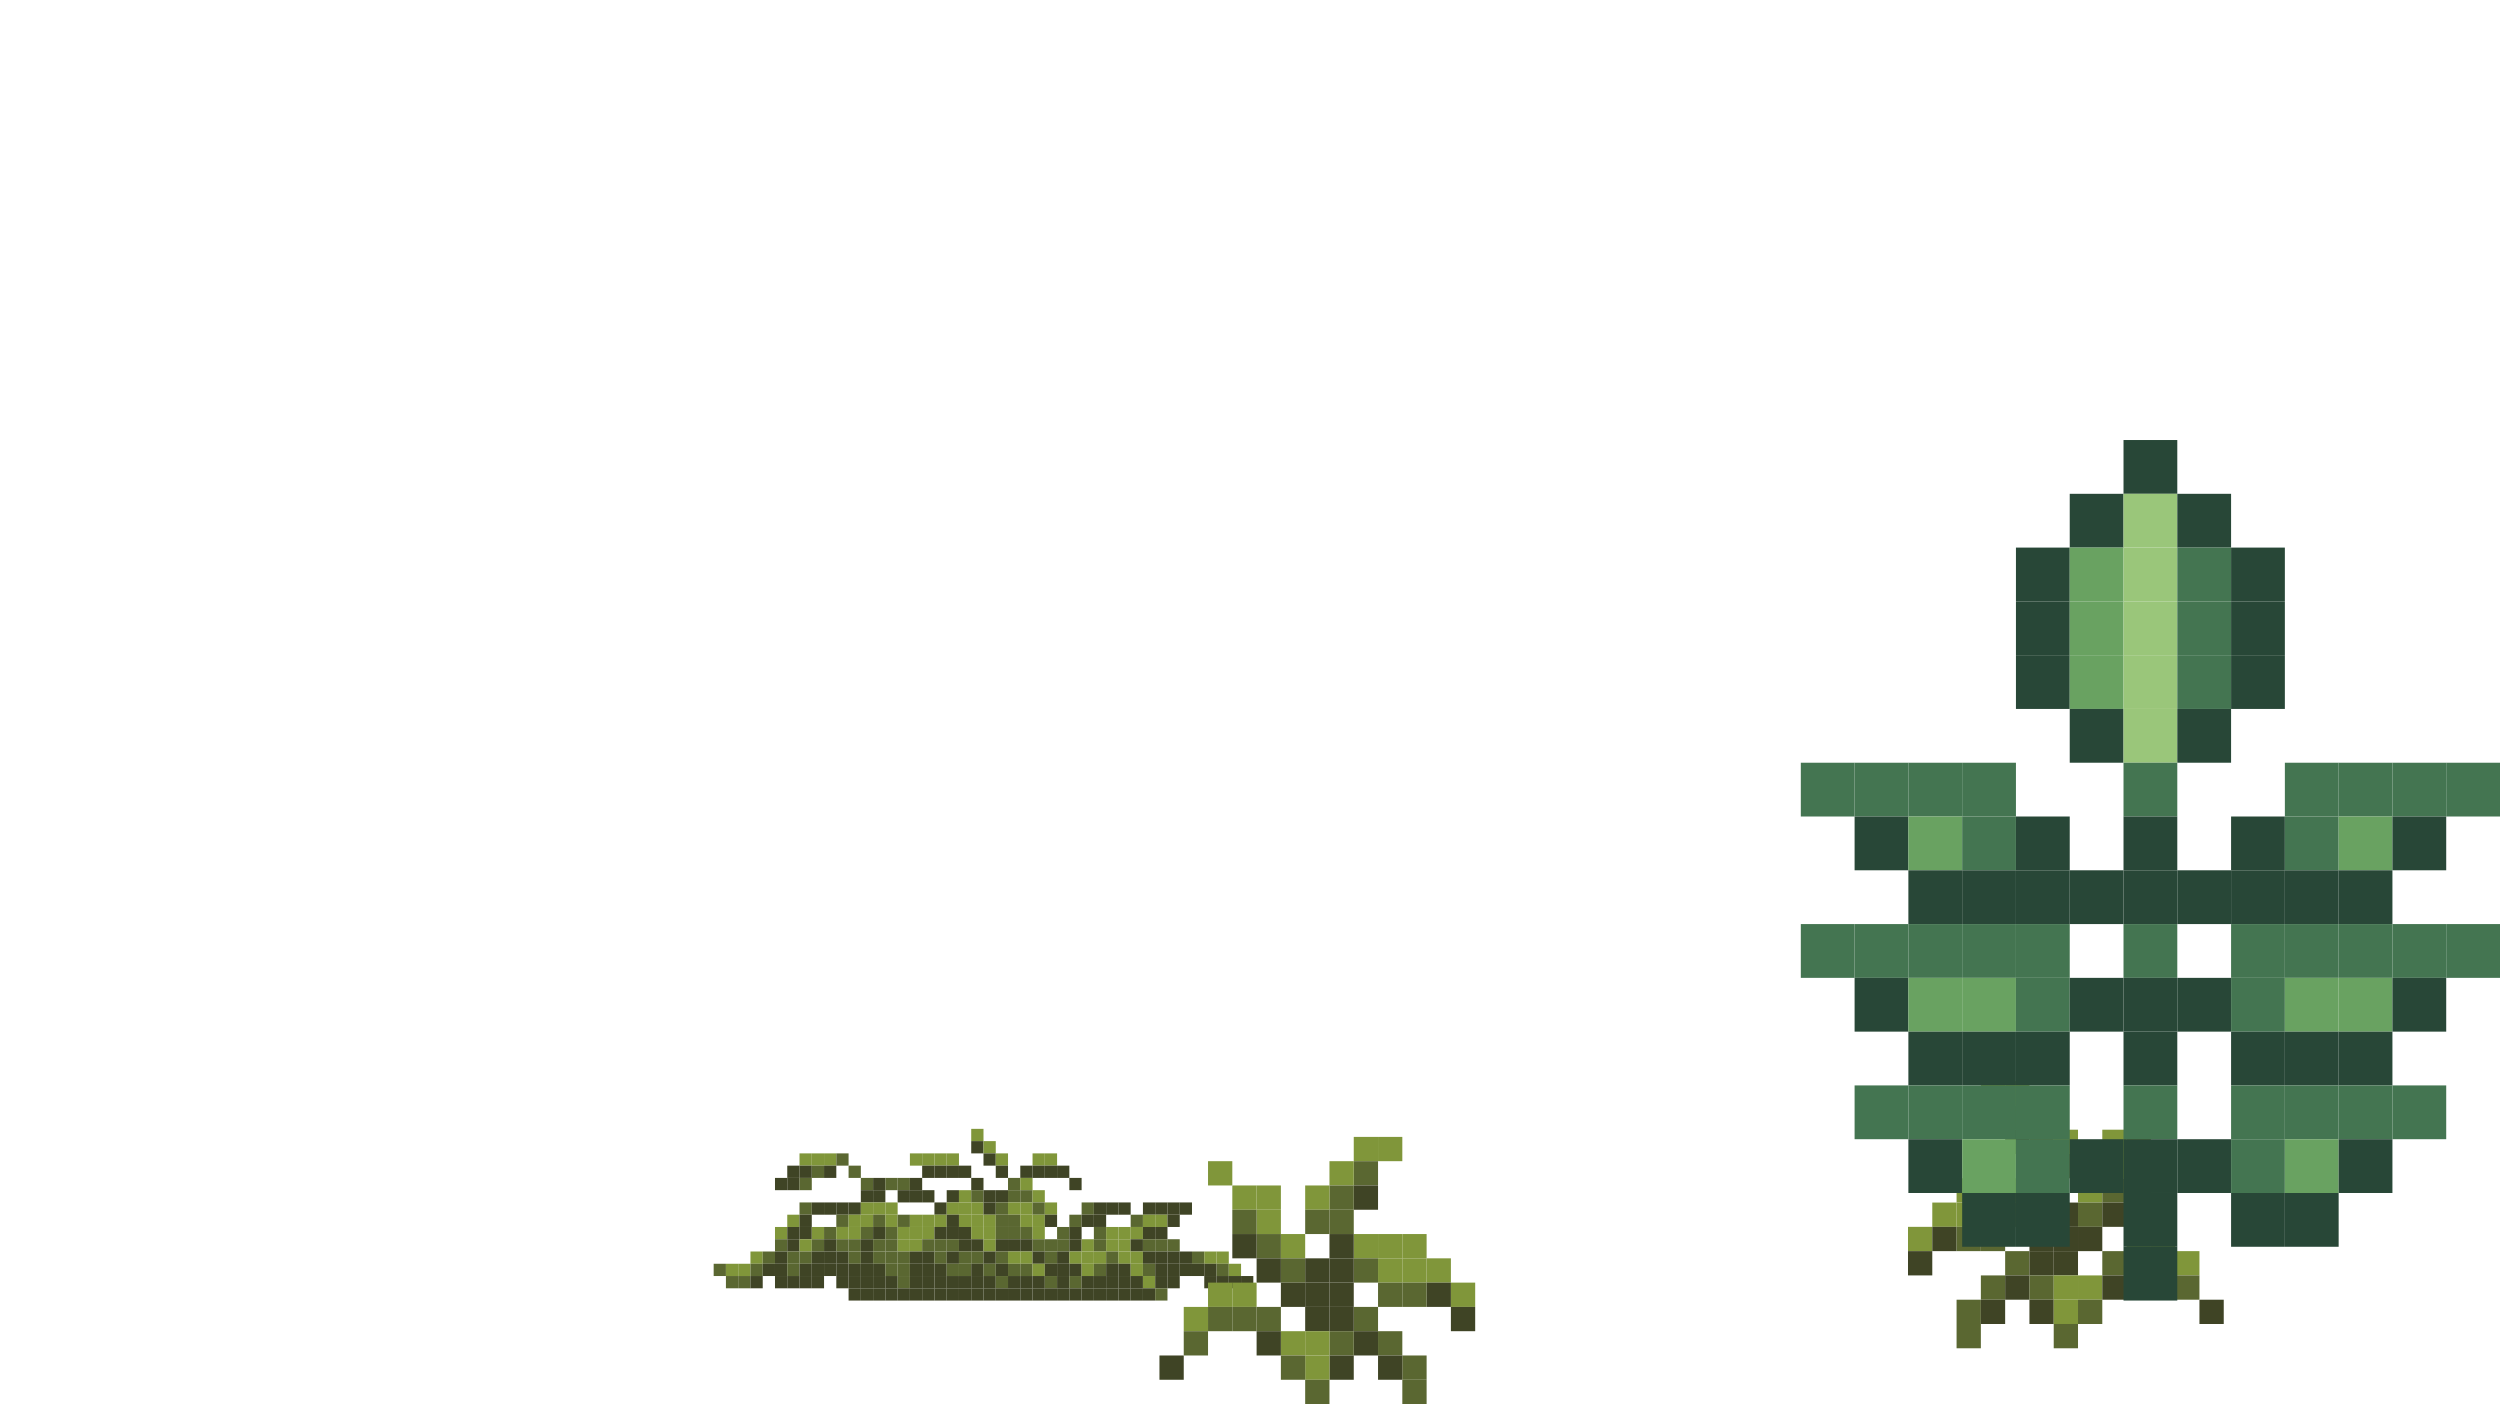 <svg xmlns="http://www.w3.org/2000/svg" width="465.906" height="261.663" viewBox="0 0 465.906 261.663">
  <defs>
    <style>
      .cls-1 {
        fill: #284737;
      }

      .cls-2 {
        fill: #447551;
      }

      .cls-3 {
        fill: #69a261;
      }

      .cls-4 {
        fill: #9ac67a;
      }

      .cls-5 {
        fill: #cae0a3;
      }

      .cls-6 {
        fill: #80963a;
      }

      .cls-7 {
        fill: #3f4425;
      }

      .cls-8 {
        fill: #5a6731;
      }
    </style>
  </defs>
  <g id="底部树bg" transform="translate(58 -590.625)">
    
    <g id="灌木丛" transform="translate(-567.997 554.242)">
      <rect id="矩形_241" data-name="矩形 241" class="cls-6" width="2.286" height="2.286" transform="translate(690.997 246.758)"/>
      <rect id="矩形_242" data-name="矩形 242" class="cls-7" width="2.286" height="2.286" transform="translate(690.997 249.044)"/>
      <rect id="矩形_243" data-name="矩形 243" class="cls-6" width="2.286" height="2.286" transform="translate(693.283 249.044)"/>
      <rect id="矩形_244" data-name="矩形 244" class="cls-6" width="2.286" height="2.286" transform="translate(658.997 251.33)"/>
      <rect id="矩形_245" data-name="矩形 245" class="cls-6" width="2.286" height="2.286" transform="translate(661.283 251.33)"/>
      <rect id="矩形_246" data-name="矩形 246" class="cls-6" width="2.286" height="2.286" transform="translate(663.569 251.33)"/>
      <rect id="矩形_247" data-name="矩形 247" class="cls-8" width="2.286" height="2.286" transform="translate(665.854 251.33)"/>
      <rect id="矩形_248" data-name="矩形 248" class="cls-6" width="2.286" height="2.286" transform="translate(679.569 251.33)"/>
      <rect id="矩形_249" data-name="矩形 249" class="cls-6" width="2.286" height="2.286" transform="translate(681.854 251.33)"/>
      <rect id="矩形_250" data-name="矩形 250" class="cls-6" width="2.286" height="2.286" transform="translate(684.14 251.33)"/>
      <rect id="矩形_251" data-name="矩形 251" class="cls-6" width="2.286" height="2.286" transform="translate(686.426 251.33)"/>
      <rect id="矩形_252" data-name="矩形 252" class="cls-7" width="2.286" height="2.286" transform="translate(693.283 251.33)"/>
      <rect id="矩形_253" data-name="矩形 253" class="cls-6" width="2.286" height="2.286" transform="translate(695.569 251.33)"/>
      <rect id="矩形_254" data-name="矩形 254" class="cls-6" width="2.286" height="2.286" transform="translate(702.426 251.33)"/>
      <rect id="矩形_255" data-name="矩形 255" class="cls-6" width="2.286" height="2.286" transform="translate(704.712 251.33)"/>
      <rect id="矩形_256" data-name="矩形 256" class="cls-7" width="2.286" height="2.286" transform="translate(656.712 253.616)"/>
      <rect id="矩形_257" data-name="矩形 257" class="cls-7" width="2.286" height="2.286" transform="translate(658.997 253.616)"/>
      <rect id="矩形_258" data-name="矩形 258" class="cls-8" width="2.286" height="2.286" transform="translate(661.283 253.616)"/>
      <rect id="矩形_259" data-name="矩形 259" class="cls-7" width="2.286" height="2.286" transform="translate(663.569 253.616)"/>
      <rect id="矩形_260" data-name="矩形 260" class="cls-8" width="2.286" height="2.286" transform="translate(668.14 253.616)"/>
      <rect id="矩形_261" data-name="矩形 261" class="cls-7" width="2.286" height="2.286" transform="translate(681.854 253.616)"/>
      <rect id="矩形_262" data-name="矩形 262" class="cls-7" width="2.286" height="2.286" transform="translate(684.14 253.616)"/>
      <rect id="矩形_263" data-name="矩形 263" class="cls-7" width="2.286" height="2.286" transform="translate(686.426 253.616)"/>
      <rect id="矩形_264" data-name="矩形 264" class="cls-7" width="2.286" height="2.286" transform="translate(688.712 253.616)"/>
      <rect id="矩形_265" data-name="矩形 265" class="cls-7" width="2.286" height="2.286" transform="translate(695.569 253.616)"/>
      <rect id="矩形_266" data-name="矩形 266" class="cls-7" width="2.286" height="2.286" transform="translate(700.14 253.616)"/>
      <rect id="矩形_267" data-name="矩形 267" class="cls-7" width="2.286" height="2.286" transform="translate(702.426 253.616)"/>
      <rect id="矩形_268" data-name="矩形 268" class="cls-7" width="2.286" height="2.286" transform="translate(704.712 253.616)"/>
      <rect id="矩形_269" data-name="矩形 269" class="cls-7" width="2.286" height="2.286" transform="translate(706.997 253.616)"/>
      <rect id="矩形_270" data-name="矩形 270" class="cls-7" width="2.286" height="2.286" transform="translate(654.426 255.901)"/>
      <rect id="矩形_271" data-name="矩形 271" class="cls-7" width="2.286" height="2.286" transform="translate(656.712 255.901)"/>
      <rect id="矩形_272" data-name="矩形 272" class="cls-8" width="2.286" height="2.286" transform="translate(658.997 255.901)"/>
      <rect id="矩形_273" data-name="矩形 273" class="cls-8" width="2.286" height="2.286" transform="translate(670.426 255.901)"/>
      <rect id="矩形_274" data-name="矩形 274" class="cls-7" width="2.286" height="2.286" transform="translate(672.712 255.901)"/>
      <rect id="矩形_275" data-name="矩形 275" class="cls-8" width="2.286" height="2.286" transform="translate(674.997 255.901)"/>
      <rect id="矩形_276" data-name="矩形 276" class="cls-8" width="2.286" height="2.286" transform="translate(677.283 255.901)"/>
      <rect id="矩形_277" data-name="矩形 277" class="cls-7" width="2.286" height="2.286" transform="translate(679.569 255.901)"/>
      <rect id="矩形_278" data-name="矩形 278" class="cls-7" width="2.286" height="2.286" transform="translate(690.997 255.901)"/>
      <rect id="矩形_279" data-name="矩形 279" class="cls-8" width="2.286" height="2.286" transform="translate(697.854 255.901)"/>
      <rect id="矩形_280" data-name="矩形 280" class="cls-6" width="2.286" height="2.286" transform="translate(700.14 255.901)"/>
      <rect id="矩形_281" data-name="矩形 281" class="cls-7" width="2.286" height="2.286" transform="translate(709.283 255.901)"/>
      <rect id="矩形_282" data-name="矩形 282" class="cls-7" width="2.286" height="2.286" transform="translate(670.426 258.187)"/>
      <rect id="矩形_283" data-name="矩形 283" class="cls-7" width="2.286" height="2.286" transform="translate(672.712 258.187)"/>
      <rect id="矩形_284" data-name="矩形 284" class="cls-7" width="2.286" height="2.286" transform="translate(677.283 258.187)"/>
      <rect id="矩形_285" data-name="矩形 285" class="cls-7" width="2.286" height="2.286" transform="translate(679.569 258.187)"/>
      <rect id="矩形_286" data-name="矩形 286" class="cls-7" width="2.286" height="2.286" transform="translate(681.854 258.187)"/>
      <rect id="矩形_287" data-name="矩形 287" class="cls-7" width="2.286" height="2.286" transform="translate(686.426 258.187)"/>
      <rect id="矩形_288" data-name="矩形 288" class="cls-6" width="2.286" height="2.286" transform="translate(688.712 258.187)"/>
      <rect id="矩形_289" data-name="矩形 289" class="cls-8" width="2.286" height="2.286" transform="translate(690.997 258.187)"/>
      <rect id="矩形_290" data-name="矩形 290" class="cls-7" width="2.286" height="2.286" transform="translate(693.283 258.187)"/>
      <rect id="矩形_291" data-name="矩形 291" class="cls-7" width="2.286" height="2.286" transform="translate(695.569 258.187)"/>
      <rect id="矩形_292" data-name="矩形 292" class="cls-8" width="2.286" height="2.286" transform="translate(697.854 258.187)"/>
      <rect id="矩形_293" data-name="矩形 293" class="cls-8" width="2.286" height="2.286" transform="translate(700.14 258.187)"/>
      <rect id="矩形_294" data-name="矩形 294" class="cls-6" width="2.286" height="2.286" transform="translate(702.426 258.187)"/>
      <rect id="矩形_295" data-name="矩形 295" class="cls-8" width="2.286" height="2.286" transform="translate(658.997 260.473)"/>
      <rect id="矩形_296" data-name="矩形 296" class="cls-7" width="2.286" height="2.286" transform="translate(661.283 260.473)"/>
      <rect id="矩形_297" data-name="矩形 297" class="cls-7" width="2.286" height="2.286" transform="translate(663.569 260.473)"/>
      <rect id="矩形_298" data-name="矩形 298" class="cls-7" width="2.286" height="2.286" transform="translate(665.854 260.473)"/>
      <rect id="矩形_299" data-name="矩形 299" class="cls-7" width="2.286" height="2.286" transform="translate(668.14 260.473)"/>
      <rect id="矩形_300" data-name="矩形 300" class="cls-6" width="2.286" height="2.286" transform="translate(670.426 260.473)"/>
      <rect id="矩形_301" data-name="矩形 301" class="cls-6" width="2.286" height="2.286" transform="translate(672.712 260.473)"/>
      <rect id="矩形_302" data-name="矩形 302" class="cls-6" width="2.286" height="2.286" transform="translate(674.997 260.473)"/>
      <rect id="矩形_303" data-name="矩形 303" class="cls-7" width="2.286" height="2.286" transform="translate(684.14 260.473)"/>
      <rect id="矩形_304" data-name="矩形 304" class="cls-6" width="2.286" height="2.286" transform="translate(686.426 260.473)"/>
      <rect id="矩形_305" data-name="矩形 305" class="cls-6" width="2.286" height="2.286" transform="translate(688.712 260.473)"/>
      <rect id="矩形_306" data-name="矩形 306" class="cls-6" width="2.286" height="2.286" transform="translate(690.997 260.473)"/>
      <rect id="矩形_307" data-name="矩形 307" class="cls-7" width="2.286" height="2.286" transform="translate(693.283 260.473)"/>
      <rect id="矩形_308" data-name="矩形 308" class="cls-8" width="2.286" height="2.286" transform="translate(695.569 260.473)"/>
      <rect id="矩形_309" data-name="矩形 309" class="cls-6" width="2.286" height="2.286" transform="translate(697.854 260.473)"/>
      <rect id="矩形_310" data-name="矩形 310" class="cls-6" width="2.286" height="2.286" transform="translate(700.14 260.473)"/>
      <rect id="矩形_311" data-name="矩形 311" class="cls-8" width="2.286" height="2.286" transform="translate(702.426 260.473)"/>
      <rect id="矩形_312" data-name="矩形 312" class="cls-6" width="2.286" height="2.286" transform="translate(704.712 260.473)"/>
      <rect id="矩形_313" data-name="矩形 313" class="cls-8" width="2.286" height="2.286" transform="translate(711.569 260.473)"/>
      <rect id="矩形_314" data-name="矩形 314" class="cls-7" width="2.286" height="2.286" transform="translate(713.854 260.473)"/>
      <rect id="矩形_315" data-name="矩形 315" class="cls-7" width="2.286" height="2.286" transform="translate(716.14 260.473)"/>
      <rect id="矩形_316" data-name="矩形 316" class="cls-7" width="2.286" height="2.286" transform="translate(718.426 260.473)"/>
      <rect id="矩形_317" data-name="矩形 317" class="cls-7" width="2.286" height="2.286" transform="translate(722.997 260.473)"/>
      <rect id="矩形_318" data-name="矩形 318" class="cls-7" width="2.286" height="2.286" transform="translate(725.283 260.473)"/>
      <rect id="矩形_319" data-name="矩形 319" class="cls-7" width="2.286" height="2.286" transform="translate(727.569 260.473)"/>
      <rect id="矩形_320" data-name="矩形 320" class="cls-7" width="2.286" height="2.286" transform="translate(729.854 260.473)"/>
      <rect id="矩形_321" data-name="矩形 321" class="cls-6" width="2.286" height="2.286" transform="translate(656.712 262.758)"/>
      <rect id="矩形_322" data-name="矩形 322" class="cls-7" width="2.286" height="2.286" transform="translate(658.997 262.758)"/>
      <rect id="矩形_323" data-name="矩形 323" class="cls-8" width="2.286" height="2.286" transform="translate(665.854 262.758)"/>
      <rect id="矩形_324" data-name="矩形 324" class="cls-6" width="2.286" height="2.286" transform="translate(668.14 262.758)"/>
      <rect id="矩形_325" data-name="矩形 325" class="cls-6" width="2.286" height="2.286" transform="translate(670.426 262.758)"/>
      <rect id="矩形_326" data-name="矩形 326" class="cls-8" width="2.286" height="2.286" transform="translate(672.712 262.758)"/>
      <rect id="矩形_327" data-name="矩形 327" class="cls-6" width="2.286" height="2.286" transform="translate(674.997 262.758)"/>
      <rect id="矩形_328" data-name="矩形 328" class="cls-8" width="2.286" height="2.286" transform="translate(677.283 262.758)"/>
      <rect id="矩形_329" data-name="矩形 329" class="cls-6" width="2.286" height="2.286" transform="translate(679.569 262.758)"/>
      <rect id="矩形_330" data-name="矩形 330" class="cls-6" width="2.286" height="2.286" transform="translate(681.854 262.758)"/>
      <rect id="矩形_331" data-name="矩形 331" class="cls-6" width="2.286" height="2.286" transform="translate(684.14 262.758)"/>
      <rect id="矩形_332" data-name="矩形 332" class="cls-7" width="2.286" height="2.286" transform="translate(686.426 262.758)"/>
      <rect id="矩形_333" data-name="矩形 333" class="cls-6" width="2.286" height="2.286" transform="translate(688.712 262.758)"/>
      <rect id="矩形_334" data-name="矩形 334" class="cls-6" width="2.286" height="2.286" transform="translate(690.997 262.758)"/>
      <rect id="矩形_335" data-name="矩形 335" class="cls-6" width="2.286" height="2.286" transform="translate(693.283 262.758)"/>
      <rect id="矩形_336" data-name="矩形 336" class="cls-8" width="2.286" height="2.286" transform="translate(695.569 262.758)"/>
      <rect id="矩形_337" data-name="矩形 337" class="cls-8" width="2.286" height="2.286" transform="translate(697.854 262.758)"/>
      <rect id="矩形_338" data-name="矩形 338" class="cls-6" width="2.286" height="2.286" transform="translate(700.14 262.758)"/>
      <rect id="矩形_339" data-name="矩形 339" class="cls-6" width="2.286" height="2.286" transform="translate(702.426 262.758)"/>
      <rect id="矩形_340" data-name="矩形 340" class="cls-7" width="2.286" height="2.286" transform="translate(704.712 262.758)"/>
      <rect id="矩形_341" data-name="矩形 341" class="cls-8" width="2.286" height="2.286" transform="translate(709.283 262.758)"/>
      <rect id="矩形_342" data-name="矩形 342" class="cls-7" width="2.286" height="2.286" transform="translate(711.569 262.758)"/>
      <rect id="矩形_343" data-name="矩形 343" class="cls-7" width="2.286" height="2.286" transform="translate(713.854 262.758)"/>
      <rect id="矩形_344" data-name="矩形 344" class="cls-8" width="2.286" height="2.286" transform="translate(720.712 262.758)"/>
      <rect id="矩形_345" data-name="矩形 345" class="cls-6" width="2.286" height="2.286" transform="translate(722.997 262.758)"/>
      <rect id="矩形_346" data-name="矩形 346" class="cls-6" width="2.286" height="2.286" transform="translate(725.283 262.758)"/>
      <rect id="矩形_347" data-name="矩形 347" class="cls-7" width="2.286" height="2.286" transform="translate(727.569 262.758)"/>
      <rect id="矩形_348" data-name="矩形 348" class="cls-6" width="2.286" height="2.286" transform="translate(654.426 265.044)"/>
      <rect id="矩形_349" data-name="矩形 349" class="cls-7" width="2.286" height="2.286" transform="translate(656.712 265.044)"/>
      <rect id="矩形_350" data-name="矩形 350" class="cls-7" width="2.286" height="2.286" transform="translate(658.997 265.044)"/>
      <rect id="矩形_351" data-name="矩形 351" class="cls-6" width="2.286" height="2.286" transform="translate(661.283 265.044)"/>
      <rect id="矩形_352" data-name="矩形 352" class="cls-8" width="2.286" height="2.286" transform="translate(663.569 265.044)"/>
      <rect id="矩形_353" data-name="矩形 353" class="cls-6" width="2.286" height="2.286" transform="translate(665.854 265.044)"/>
      <rect id="矩形_354" data-name="矩形 354" class="cls-6" width="2.286" height="2.286" transform="translate(668.14 265.044)"/>
      <rect id="矩形_355" data-name="矩形 355" class="cls-8" width="2.286" height="2.286" transform="translate(670.426 265.044)"/>
      <rect id="矩形_356" data-name="矩形 356" class="cls-7" width="2.286" height="2.286" transform="translate(672.712 265.044)"/>
      <rect id="矩形_357" data-name="矩形 357" class="cls-8" width="2.286" height="2.286" transform="translate(674.997 265.044)"/>
      <rect id="矩形_358" data-name="矩形 358" class="cls-6" width="2.286" height="2.286" transform="translate(677.283 265.044)"/>
      <rect id="矩形_359" data-name="矩形 359" class="cls-6" width="2.286" height="2.286" transform="translate(679.569 265.044)"/>
      <rect id="矩形_360" data-name="矩形 360" class="cls-6" width="2.286" height="2.286" transform="translate(681.854 265.044)"/>
      <rect id="矩形_361" data-name="矩形 361" class="cls-7" width="2.286" height="2.286" transform="translate(684.14 265.044)"/>
      <rect id="矩形_362" data-name="矩形 362" class="cls-7" width="2.286" height="2.286" transform="translate(686.426 265.044)"/>
      <rect id="矩形_363" data-name="矩形 363" class="cls-7" width="2.286" height="2.286" transform="translate(688.712 265.044)"/>
      <rect id="矩形_364" data-name="矩形 364" class="cls-6" width="2.286" height="2.286" transform="translate(690.997 265.044)"/>
      <rect id="矩形_365" data-name="矩形 365" class="cls-6" width="2.286" height="2.286" transform="translate(693.283 265.044)"/>
      <rect id="矩形_366" data-name="矩形 366" class="cls-8" width="2.286" height="2.286" transform="translate(695.569 265.044)"/>
      <rect id="矩形_367" data-name="矩形 367" class="cls-8" width="2.286" height="2.286" transform="translate(697.854 265.044)"/>
      <rect id="矩形_368" data-name="矩形 368" class="cls-8" width="2.286" height="2.286" transform="translate(700.14 265.044)"/>
      <rect id="矩形_369" data-name="矩形 369" class="cls-6" width="2.286" height="2.286" transform="translate(702.426 265.044)"/>
      <rect id="矩形_370" data-name="矩形 370" class="cls-8" width="2.286" height="2.286" transform="translate(706.997 265.044)"/>
      <rect id="矩形_371" data-name="矩形 371" class="cls-7" width="2.286" height="2.286" transform="translate(709.283 265.044)"/>
      <rect id="矩形_372" data-name="矩形 372" class="cls-8" width="2.286" height="2.286" transform="translate(713.854 265.044)"/>
      <rect id="矩形_373" data-name="矩形 373" class="cls-6" width="2.286" height="2.286" transform="translate(716.14 265.044)"/>
      <rect id="矩形_374" data-name="矩形 374" class="cls-6" width="2.286" height="2.286" transform="translate(718.426 265.044)"/>
      <rect id="矩形_375" data-name="矩形 375" class="cls-6" width="2.286" height="2.286" transform="translate(720.712 265.044)"/>
      <rect id="矩形_376" data-name="矩形 376" class="cls-7" width="2.286" height="2.286" transform="translate(722.997 265.044)"/>
      <rect id="矩形_377" data-name="矩形 377" class="cls-7" width="2.286" height="2.286" transform="translate(725.283 265.044)"/>
      <rect id="矩形_378" data-name="矩形 378" class="cls-8" width="2.286" height="2.286" transform="translate(654.426 267.33)"/>
      <rect id="矩形_379" data-name="矩形 379" class="cls-7" width="2.286" height="2.286" transform="translate(656.712 267.33)"/>
      <rect id="矩形_380" data-name="矩形 380" class="cls-6" width="2.286" height="2.286" transform="translate(658.997 267.33)"/>
      <rect id="矩形_381" data-name="矩形 381" class="cls-8" width="2.286" height="2.286" transform="translate(661.283 267.33)"/>
      <rect id="矩形_382" data-name="矩形 382" class="cls-7" width="2.286" height="2.286" transform="translate(663.569 267.33)"/>
      <rect id="矩形_383" data-name="矩形 383" class="cls-8" width="2.286" height="2.286" transform="translate(665.854 267.33)"/>
      <rect id="矩形_384" data-name="矩形 384" class="cls-8" width="2.286" height="2.286" transform="translate(668.14 267.33)"/>
      <rect id="矩形_385" data-name="矩形 385" class="cls-7" width="2.286" height="2.286" transform="translate(670.426 267.33)"/>
      <rect id="矩形_386" data-name="矩形 386" class="cls-8" width="2.286" height="2.286" transform="translate(672.712 267.33)"/>
      <rect id="矩形_387" data-name="矩形 387" class="cls-8" width="2.286" height="2.286" transform="translate(674.997 267.33)"/>
      <rect id="矩形_388" data-name="矩形 388" class="cls-6" width="2.286" height="2.286" transform="translate(677.283 267.33)"/>
      <rect id="矩形_389" data-name="矩形 389" class="cls-6" width="2.286" height="2.286" transform="translate(679.569 267.33)"/>
      <rect id="矩形_390" data-name="矩形 390" class="cls-8" width="2.286" height="2.286" transform="translate(681.854 267.33)"/>
      <rect id="矩形_391" data-name="矩形 391" class="cls-8" width="2.286" height="2.286" transform="translate(684.14 267.33)"/>
      <rect id="矩形_392" data-name="矩形 392" class="cls-8" width="2.286" height="2.286" transform="translate(686.426 267.33)"/>
      <rect id="矩形_393" data-name="矩形 393" class="cls-7" width="2.286" height="2.286" transform="translate(688.712 267.33)"/>
      <rect id="矩形_394" data-name="矩形 394" class="cls-7" width="2.286" height="2.286" transform="translate(690.997 267.33)"/>
      <rect id="矩形_395" data-name="矩形 395" class="cls-6" width="2.286" height="2.286" transform="translate(693.283 267.33)"/>
      <rect id="矩形_396" data-name="矩形 396" class="cls-7" width="2.286" height="2.286" transform="translate(695.569 267.33)"/>
      <rect id="矩形_397" data-name="矩形 397" class="cls-7" width="2.286" height="2.286" transform="translate(697.854 267.33)"/>
      <rect id="矩形_398" data-name="矩形 398" class="cls-7" width="2.286" height="2.286" transform="translate(700.14 267.33)"/>
      <rect id="矩形_399" data-name="矩形 399" class="cls-8" width="2.286" height="2.286" transform="translate(702.426 267.33)"/>
      <rect id="矩形_400" data-name="矩形 400" class="cls-8" width="2.286" height="2.286" transform="translate(704.712 267.33)"/>
      <rect id="矩形_401" data-name="矩形 401" class="cls-8" width="2.286" height="2.286" transform="translate(706.997 267.33)"/>
      <rect id="矩形_402" data-name="矩形 402" class="cls-7" width="2.286" height="2.286" transform="translate(709.283 267.33)"/>
      <rect id="矩形_403" data-name="矩形 403" class="cls-6" width="2.286" height="2.286" transform="translate(711.569 267.33)"/>
      <rect id="矩形_404" data-name="矩形 404" class="cls-8" width="2.286" height="2.286" transform="translate(713.854 267.33)"/>
      <rect id="矩形_405" data-name="矩形 405" class="cls-6" width="2.286" height="2.286" transform="translate(716.14 267.33)"/>
      <rect id="矩形_406" data-name="矩形 406" class="cls-6" width="2.286" height="2.286" transform="translate(718.426 267.33)"/>
      <rect id="矩形_407" data-name="矩形 407" class="cls-7" width="2.286" height="2.286" transform="translate(720.712 267.33)"/>
      <rect id="矩形_408" data-name="矩形 408" class="cls-8" width="2.286" height="2.286" transform="translate(722.997 267.33)"/>
      <rect id="矩形_409" data-name="矩形 409" class="cls-8" width="2.286" height="2.286" transform="translate(725.283 267.33)"/>
      <rect id="矩形_410" data-name="矩形 410" class="cls-8" width="2.286" height="2.286" transform="translate(727.569 267.33)"/>
      <rect id="矩形_411" data-name="矩形 411" class="cls-6" width="2.286" height="2.286" transform="translate(649.854 269.616)"/>
      <rect id="矩形_412" data-name="矩形 412" class="cls-8" width="2.286" height="2.286" transform="translate(652.14 269.616)"/>
      <rect id="矩形_413" data-name="矩形 413" class="cls-7" width="2.286" height="2.286" transform="translate(654.426 269.616)"/>
      <rect id="矩形_414" data-name="矩形 414" class="cls-8" width="2.286" height="2.286" transform="translate(656.712 269.616)"/>
      <rect id="矩形_415" data-name="矩形 415" class="cls-8" width="2.286" height="2.286" transform="translate(658.997 269.616)"/>
      <rect id="矩形_416" data-name="矩形 416" class="cls-7" width="2.286" height="2.286" transform="translate(661.283 269.616)"/>
      <rect id="矩形_417" data-name="矩形 417" class="cls-7" width="2.286" height="2.286" transform="translate(663.569 269.616)"/>
      <rect id="矩形_418" data-name="矩形 418" class="cls-7" width="2.286" height="2.286" transform="translate(665.854 269.616)"/>
      <rect id="矩形_419" data-name="矩形 419" class="cls-8" width="2.286" height="2.286" transform="translate(668.14 269.616)"/>
      <rect id="矩形_420" data-name="矩形 420" class="cls-7" width="2.286" height="2.286" transform="translate(670.426 269.616)"/>
      <rect id="矩形_421" data-name="矩形 421" class="cls-8" width="2.286" height="2.286" transform="translate(672.712 269.616)"/>
      <rect id="矩形_422" data-name="矩形 422" class="cls-8" width="2.286" height="2.286" transform="translate(674.997 269.616)"/>
      <rect id="矩形_423" data-name="矩形 423" class="cls-8" width="2.286" height="2.286" transform="translate(677.283 269.616)"/>
      <rect id="矩形_424" data-name="矩形 424" class="cls-7" width="2.286" height="2.286" transform="translate(679.569 269.616)"/>
      <rect id="矩形_425" data-name="矩形 425" class="cls-7" width="2.286" height="2.286" transform="translate(681.854 269.616)"/>
      <rect id="矩形_426" data-name="矩形 426" class="cls-8" width="2.286" height="2.286" transform="translate(684.14 269.616)"/>
      <rect id="矩形_427" data-name="矩形 427" class="cls-7" width="2.286" height="2.286" transform="translate(686.426 269.616)"/>
      <rect id="矩形_428" data-name="矩形 428" class="cls-8" width="2.286" height="2.286" transform="translate(688.712 269.616)"/>
      <rect id="矩形_429" data-name="矩形 429" class="cls-8" width="2.286" height="2.286" transform="translate(690.997 269.616)"/>
      <rect id="矩形_430" data-name="矩形 430" class="cls-7" width="2.286" height="2.286" transform="translate(693.283 269.616)"/>
      <rect id="矩形_431" data-name="矩形 431" class="cls-8" width="2.286" height="2.286" transform="translate(695.569 269.616)"/>
      <rect id="矩形_432" data-name="矩形 432" class="cls-6" width="2.286" height="2.286" transform="translate(697.854 269.616)"/>
      <rect id="矩形_433" data-name="矩形 433" class="cls-6" width="2.286" height="2.286" transform="translate(700.14 269.616)"/>
      <rect id="矩形_434" data-name="矩形 434" class="cls-7" width="2.286" height="2.286" transform="translate(702.426 269.616)"/>
      <rect id="矩形_435" data-name="矩形 435" class="cls-8" width="2.286" height="2.286" transform="translate(704.712 269.616)"/>
      <rect id="矩形_436" data-name="矩形 436" class="cls-7" width="2.286" height="2.286" transform="translate(706.997 269.616)"/>
      <rect id="矩形_437" data-name="矩形 437" class="cls-6" width="2.286" height="2.286" transform="translate(709.283 269.616)"/>
      <rect id="矩形_438" data-name="矩形 438" class="cls-6" width="2.286" height="2.286" transform="translate(711.569 269.616)"/>
      <rect id="矩形_439" data-name="矩形 439" class="cls-6" width="2.286" height="2.286" transform="translate(713.854 269.616)"/>
      <rect id="矩形_440" data-name="矩形 440" class="cls-8" width="2.286" height="2.286" transform="translate(716.14 269.616)"/>
      <rect id="矩形_441" data-name="矩形 441" class="cls-6" width="2.286" height="2.286" transform="translate(718.426 269.616)"/>
      <rect id="矩形_442" data-name="矩形 442" class="cls-6" width="2.286" height="2.286" transform="translate(720.712 269.616)"/>
      <rect id="矩形_443" data-name="矩形 443" class="cls-7" width="2.286" height="2.286" transform="translate(722.997 269.616)"/>
      <rect id="矩形_444" data-name="矩形 444" class="cls-7" width="2.286" height="2.286" transform="translate(725.283 269.616)"/>
      <rect id="矩形_445" data-name="矩形 445" class="cls-7" width="2.286" height="2.286" transform="translate(727.569 269.616)"/>
      <rect id="矩形_446" data-name="矩形 446" class="cls-7" width="2.286" height="2.286" transform="translate(729.854 269.616)"/>
      <rect id="矩形_447" data-name="矩形 447" class="cls-8" width="2.286" height="2.286" transform="translate(732.14 269.616)"/>
      <rect id="矩形_448" data-name="矩形 448" class="cls-6" width="2.286" height="2.286" transform="translate(734.426 269.616)"/>
      <rect id="矩形_449" data-name="矩形 449" class="cls-6" width="2.286" height="2.286" transform="translate(736.712 269.616)"/>
      <rect id="矩形_450" data-name="矩形 450" class="cls-8" width="2.286" height="2.286" transform="translate(642.997 271.901)"/>
      <rect id="矩形_451" data-name="矩形 451" class="cls-6" width="2.286" height="2.286" transform="translate(645.283 271.901)"/>
      <rect id="矩形_452" data-name="矩形 452" class="cls-6" width="2.286" height="2.286" transform="translate(647.569 271.901)"/>
      <rect id="矩形_453" data-name="矩形 453" class="cls-8" width="2.286" height="2.286" transform="translate(649.854 271.901)"/>
      <rect id="矩形_454" data-name="矩形 454" class="cls-7" width="2.286" height="2.286" transform="translate(652.14 271.901)"/>
      <rect id="矩形_455" data-name="矩形 455" class="cls-7" width="2.286" height="2.286" transform="translate(654.426 271.901)"/>
      <rect id="矩形_456" data-name="矩形 456" class="cls-8" width="2.286" height="2.286" transform="translate(656.712 271.901)"/>
      <rect id="矩形_457" data-name="矩形 457" class="cls-7" width="2.286" height="2.286" transform="translate(658.997 271.901)"/>
      <rect id="矩形_458" data-name="矩形 458" class="cls-7" width="2.286" height="2.286" transform="translate(661.283 271.901)"/>
      <rect id="矩形_459" data-name="矩形 459" class="cls-7" width="2.286" height="2.286" transform="translate(663.569 271.901)"/>
      <rect id="矩形_460" data-name="矩形 460" class="cls-7" width="2.286" height="2.286" transform="translate(665.854 271.901)"/>
      <rect id="矩形_461" data-name="矩形 461" class="cls-7" width="2.286" height="2.286" transform="translate(668.14 271.901)"/>
      <rect id="矩形_462" data-name="矩形 462" class="cls-7" width="2.286" height="2.286" transform="translate(670.426 271.901)"/>
      <rect id="矩形_463" data-name="矩形 463" class="cls-7" width="2.286" height="2.286" transform="translate(672.712 271.901)"/>
      <rect id="矩形_464" data-name="矩形 464" class="cls-8" width="2.286" height="2.286" transform="translate(674.997 271.901)"/>
      <rect id="矩形_465" data-name="矩形 465" class="cls-8" width="2.286" height="2.286" transform="translate(677.283 271.901)"/>
      <rect id="矩形_466" data-name="矩形 466" class="cls-7" width="2.286" height="2.286" transform="translate(679.569 271.901)"/>
      <rect id="矩形_467" data-name="矩形 467" class="cls-7" width="2.286" height="2.286" transform="translate(681.854 271.901)"/>
      <rect id="矩形_468" data-name="矩形 468" class="cls-7" width="2.286" height="2.286" transform="translate(684.14 271.901)"/>
      <rect id="矩形_469" data-name="矩形 469" class="cls-8" width="2.286" height="2.286" transform="translate(686.426 271.901)"/>
      <rect id="矩形_470" data-name="矩形 470" class="cls-8" width="2.286" height="2.286" transform="translate(688.712 271.901)"/>
      <rect id="矩形_471" data-name="矩形 471" class="cls-7" width="2.286" height="2.286" transform="translate(690.997 271.901)"/>
      <rect id="矩形_472" data-name="矩形 472" class="cls-8" width="2.286" height="2.286" transform="translate(693.283 271.901)"/>
      <rect id="矩形_473" data-name="矩形 473" class="cls-7" width="2.286" height="2.286" transform="translate(695.569 271.901)"/>
      <rect id="矩形_474" data-name="矩形 474" class="cls-8" width="2.286" height="2.286" transform="translate(697.854 271.901)"/>
      <rect id="矩形_475" data-name="矩形 475" class="cls-8" width="2.286" height="2.286" transform="translate(700.14 271.901)"/>
      <rect id="矩形_476" data-name="矩形 476" class="cls-6" width="2.286" height="2.286" transform="translate(702.426 271.901)"/>
      <rect id="矩形_477" data-name="矩形 477" class="cls-7" width="2.286" height="2.286" transform="translate(704.712 271.901)"/>
      <rect id="矩形_478" data-name="矩形 478" class="cls-7" width="2.286" height="2.286" transform="translate(706.997 271.901)"/>
      <rect id="矩形_479" data-name="矩形 479" class="cls-7" width="2.286" height="2.286" transform="translate(709.283 271.901)"/>
      <rect id="矩形_480" data-name="矩形 480" class="cls-6" width="2.286" height="2.286" transform="translate(711.569 271.901)"/>
      <rect id="矩形_481" data-name="矩形 481" class="cls-8" width="2.286" height="2.286" transform="translate(713.854 271.901)"/>
      <rect id="矩形_482" data-name="矩形 482" class="cls-7" width="2.286" height="2.286" transform="translate(716.14 271.901)"/>
      <rect id="矩形_483" data-name="矩形 483" class="cls-7" width="2.286" height="2.286" transform="translate(718.426 271.901)"/>
      <rect id="矩形_484" data-name="矩形 484" class="cls-6" width="2.286" height="2.286" transform="translate(720.712 271.901)"/>
      <rect id="矩形_485" data-name="矩形 485" class="cls-8" width="2.286" height="2.286" transform="translate(722.997 271.901)"/>
      <rect id="矩形_486" data-name="矩形 486" class="cls-7" width="2.286" height="2.286" transform="translate(725.283 271.901)"/>
      <rect id="矩形_487" data-name="矩形 487" class="cls-7" width="2.286" height="2.286" transform="translate(727.569 271.901)"/>
      <rect id="矩形_488" data-name="矩形 488" class="cls-7" width="2.286" height="2.286" transform="translate(729.854 271.901)"/>
      <rect id="矩形_489" data-name="矩形 489" class="cls-7" width="2.286" height="2.286" transform="translate(732.14 271.901)"/>
      <rect id="矩形_490" data-name="矩形 490" class="cls-7" width="2.286" height="2.286" transform="translate(734.426 271.901)"/>
      <rect id="矩形_491" data-name="矩形 491" class="cls-8" width="2.286" height="2.286" transform="translate(736.712 271.901)"/>
      <rect id="矩形_492" data-name="矩形 492" class="cls-6" width="2.286" height="2.286" transform="translate(738.997 271.901)"/>
      <rect id="矩形_493" data-name="矩形 493" class="cls-8" width="2.286" height="2.286" transform="translate(645.283 274.187)"/>
      <rect id="矩形_494" data-name="矩形 494" class="cls-8" width="2.286" height="2.286" transform="translate(647.569 274.187)"/>
      <rect id="矩形_495" data-name="矩形 495" class="cls-7" width="2.286" height="2.286" transform="translate(649.854 274.187)"/>
      <rect id="矩形_496" data-name="矩形 496" class="cls-7" width="2.286" height="2.286" transform="translate(654.426 274.187)"/>
      <rect id="矩形_497" data-name="矩形 497" class="cls-7" width="2.286" height="2.286" transform="translate(656.712 274.187)"/>
      <rect id="矩形_498" data-name="矩形 498" class="cls-7" width="2.286" height="2.286" transform="translate(658.997 274.187)"/>
      <rect id="矩形_499" data-name="矩形 499" class="cls-7" width="2.286" height="2.286" transform="translate(661.283 274.187)"/>
      <rect id="矩形_500" data-name="矩形 500" class="cls-7" width="2.286" height="2.286" transform="translate(665.854 274.187)"/>
      <rect id="矩形_501" data-name="矩形 501" class="cls-7" width="2.286" height="2.286" transform="translate(668.14 274.187)"/>
      <rect id="矩形_502" data-name="矩形 502" class="cls-7" width="2.286" height="2.286" transform="translate(670.426 274.187)"/>
      <rect id="矩形_503" data-name="矩形 503" class="cls-7" width="2.286" height="2.286" transform="translate(672.712 274.187)"/>
      <rect id="矩形_504" data-name="矩形 504" class="cls-7" width="2.286" height="2.286" transform="translate(674.997 274.187)"/>
      <rect id="矩形_505" data-name="矩形 505" class="cls-8" width="2.286" height="2.286" transform="translate(677.283 274.187)"/>
      <rect id="矩形_506" data-name="矩形 506" class="cls-7" width="2.286" height="2.286" transform="translate(679.569 274.187)"/>
      <rect id="矩形_507" data-name="矩形 507" class="cls-7" width="2.286" height="2.286" transform="translate(681.854 274.187)"/>
      <rect id="矩形_508" data-name="矩形 508" class="cls-7" width="2.286" height="2.286" transform="translate(684.14 274.187)"/>
      <rect id="矩形_509" data-name="矩形 509" class="cls-7" width="2.286" height="2.286" transform="translate(686.426 274.187)"/>
      <rect id="矩形_510" data-name="矩形 510" class="cls-7" width="2.286" height="2.286" transform="translate(688.712 274.187)"/>
      <rect id="矩形_511" data-name="矩形 511" class="cls-7" width="2.286" height="2.286" transform="translate(690.997 274.187)"/>
      <rect id="矩形_512" data-name="矩形 512" class="cls-7" width="2.286" height="2.286" transform="translate(693.283 274.187)"/>
      <rect id="矩形_513" data-name="矩形 513" class="cls-8" width="2.286" height="2.286" transform="translate(695.569 274.187)"/>
      <rect id="矩形_514" data-name="矩形 514" class="cls-7" width="2.286" height="2.286" transform="translate(697.854 274.187)"/>
      <rect id="矩形_515" data-name="矩形 515" class="cls-7" width="2.286" height="2.286" transform="translate(700.14 274.187)"/>
      <rect id="矩形_516" data-name="矩形 516" class="cls-7" width="2.286" height="2.286" transform="translate(702.426 274.187)"/>
      <rect id="矩形_517" data-name="矩形 517" class="cls-8" width="2.286" height="2.286" transform="translate(704.712 274.187)"/>
      <rect id="矩形_518" data-name="矩形 518" class="cls-7" width="2.286" height="2.286" transform="translate(706.997 274.187)"/>
      <rect id="矩形_519" data-name="矩形 519" class="cls-8" width="2.286" height="2.286" transform="translate(709.283 274.187)"/>
      <rect id="矩形_520" data-name="矩形 520" class="cls-7" width="2.286" height="2.286" transform="translate(711.569 274.187)"/>
      <rect id="矩形_521" data-name="矩形 521" class="cls-7" width="2.286" height="2.286" transform="translate(713.854 274.187)"/>
      <rect id="矩形_522" data-name="矩形 522" class="cls-7" width="2.286" height="2.286" transform="translate(716.14 274.187)"/>
      <rect id="矩形_523" data-name="矩形 523" class="cls-7" width="2.286" height="2.286" transform="translate(718.426 274.187)"/>
      <rect id="矩形_524" data-name="矩形 524" class="cls-7" width="2.286" height="2.286" transform="translate(720.712 274.187)"/>
      <rect id="矩形_525" data-name="矩形 525" class="cls-6" width="2.286" height="2.286" transform="translate(722.997 274.187)"/>
      <rect id="矩形_526" data-name="矩形 526" class="cls-7" width="2.286" height="2.286" transform="translate(725.283 274.187)"/>
      <rect id="矩形_527" data-name="矩形 527" class="cls-7" width="2.286" height="2.286" transform="translate(727.569 274.187)"/>
      <rect id="矩形_528" data-name="矩形 528" class="cls-7" width="2.286" height="2.286" transform="translate(734.426 274.187)"/>
      <rect id="矩形_529" data-name="矩形 529" class="cls-7" width="2.286" height="2.286" transform="translate(736.712 274.187)"/>
      <rect id="矩形_530" data-name="矩形 530" class="cls-7" width="2.286" height="2.286" transform="translate(738.997 274.187)"/>
      <rect id="矩形_531" data-name="矩形 531" class="cls-7" width="2.286" height="2.286" transform="translate(741.283 274.187)"/>
      <rect id="矩形_532" data-name="矩形 532" class="cls-7" width="2.286" height="2.286" transform="translate(668.14 276.473)"/>
      <rect id="矩形_533" data-name="矩形 533" class="cls-7" width="2.286" height="2.286" transform="translate(670.426 276.473)"/>
      <rect id="矩形_534" data-name="矩形 534" class="cls-7" width="2.286" height="2.286" transform="translate(672.712 276.473)"/>
      <rect id="矩形_535" data-name="矩形 535" class="cls-7" width="2.286" height="2.286" transform="translate(674.997 276.473)"/>
      <rect id="矩形_536" data-name="矩形 536" class="cls-7" width="2.286" height="2.286" transform="translate(677.283 276.473)"/>
      <rect id="矩形_537" data-name="矩形 537" class="cls-7" width="2.286" height="2.286" transform="translate(679.569 276.473)"/>
      <rect id="矩形_538" data-name="矩形 538" class="cls-7" width="2.286" height="2.286" transform="translate(681.854 276.473)"/>
      <rect id="矩形_539" data-name="矩形 539" class="cls-7" width="2.286" height="2.286" transform="translate(684.14 276.473)"/>
      <rect id="矩形_540" data-name="矩形 540" class="cls-7" width="2.286" height="2.286" transform="translate(686.426 276.473)"/>
      <rect id="矩形_541" data-name="矩形 541" class="cls-7" width="2.286" height="2.286" transform="translate(688.712 276.473)"/>
      <rect id="矩形_542" data-name="矩形 542" class="cls-7" width="2.286" height="2.286" transform="translate(690.997 276.473)"/>
      <rect id="矩形_543" data-name="矩形 543" class="cls-7" width="2.286" height="2.286" transform="translate(693.283 276.473)"/>
      <rect id="矩形_544" data-name="矩形 544" class="cls-7" width="2.286" height="2.286" transform="translate(695.569 276.473)"/>
      <rect id="矩形_545" data-name="矩形 545" class="cls-7" width="2.286" height="2.286" transform="translate(697.854 276.473)"/>
      <rect id="矩形_546" data-name="矩形 546" class="cls-7" width="2.286" height="2.286" transform="translate(700.14 276.473)"/>
      <rect id="矩形_547" data-name="矩形 547" class="cls-7" width="2.286" height="2.286" transform="translate(702.426 276.473)"/>
      <rect id="矩形_548" data-name="矩形 548" class="cls-7" width="2.286" height="2.286" transform="translate(704.712 276.473)"/>
      <rect id="矩形_549" data-name="矩形 549" class="cls-7" width="2.286" height="2.286" transform="translate(706.997 276.473)"/>
      <rect id="矩形_550" data-name="矩形 550" class="cls-7" width="2.286" height="2.286" transform="translate(709.283 276.473)"/>
      <rect id="矩形_551" data-name="矩形 551" class="cls-7" width="2.286" height="2.286" transform="translate(711.569 276.473)"/>
      <rect id="矩形_552" data-name="矩形 552" class="cls-7" width="2.286" height="2.286" transform="translate(713.854 276.473)"/>
      <rect id="矩形_553" data-name="矩形 553" class="cls-7" width="2.286" height="2.286" transform="translate(716.14 276.473)"/>
      <rect id="矩形_554" data-name="矩形 554" class="cls-7" width="2.286" height="2.286" transform="translate(718.426 276.473)"/>
      <rect id="矩形_555" data-name="矩形 555" class="cls-7" width="2.286" height="2.286" transform="translate(720.712 276.473)"/>
      <rect id="矩形_556" data-name="矩形 556" class="cls-7" width="2.286" height="2.286" transform="translate(722.997 276.473)"/>
      <rect id="矩形_557" data-name="矩形 557" class="cls-8" width="2.286" height="2.286" transform="translate(725.283 276.473)"/>
      <rect id="矩形_558" data-name="矩形 558" class="cls-7" width="2.286" height="2.286" transform="translate(741.283 276.473)"/>
    </g>
    <g id="灌木丛2" transform="translate(-2131.048 -77.274)">
      <rect id="矩形_559" data-name="矩形 559" class="cls-6" width="4.526" height="4.526" transform="translate(2442.207 869.38)"/>
      <rect id="矩形_560" data-name="矩形 560" class="cls-6" width="4.526" height="4.526" transform="translate(2446.733 869.38)"/>
      <rect id="矩形_561" data-name="矩形 561" class="cls-8" width="4.526" height="4.526" transform="translate(2446.733 873.906)"/>
      <rect id="矩形_562" data-name="矩形 562" class="cls-6" width="4.526" height="4.526" transform="translate(2451.259 873.906)"/>
      <rect id="矩形_563" data-name="矩形 563" class="cls-6" width="4.526" height="4.526" transform="translate(2473.89 873.906)"/>
      <rect id="矩形_564" data-name="矩形 564" class="cls-7" width="4.526" height="4.526" transform="translate(2446.733 878.432)"/>
      <rect id="矩形_565" data-name="矩形 565" class="cls-8" width="4.526" height="4.526" transform="translate(2451.259 878.432)"/>
      <rect id="矩形_566" data-name="矩形 566" class="cls-6" width="4.526" height="4.526" transform="translate(2455.785 878.432)"/>
      <rect id="矩形_567" data-name="矩形 567" class="cls-6" width="4.526" height="4.526" transform="translate(2464.838 878.432)"/>
      <rect id="矩形_568" data-name="矩形 568" class="cls-6" width="4.526" height="4.526" transform="translate(2469.364 878.432)"/>
      <rect id="矩形_569" data-name="矩形 569" class="cls-8" width="4.526" height="4.526" transform="translate(2451.259 882.958)"/>
      <rect id="矩形_570" data-name="矩形 570" class="cls-8" width="4.526" height="4.526" transform="translate(2455.785 882.958)"/>
      <rect id="矩形_571" data-name="矩形 571" class="cls-6" width="4.526" height="4.526" transform="translate(2464.838 882.958)"/>
      <rect id="矩形_572" data-name="矩形 572" class="cls-8" width="4.526" height="4.526" transform="translate(2469.364 882.958)"/>
      <rect id="矩形_573" data-name="矩形 573" class="cls-6" width="4.526" height="4.526" transform="translate(2437.68 887.484)"/>
      <rect id="矩形_574" data-name="矩形 574" class="cls-6" width="4.526" height="4.526" transform="translate(2442.207 887.484)"/>
      <rect id="矩形_575" data-name="矩形 575" class="cls-6" width="4.526" height="4.526" transform="translate(2446.733 887.484)"/>
      <rect id="矩形_576" data-name="矩形 576" class="cls-7" width="4.526" height="4.526" transform="translate(2451.259 887.484)"/>
      <rect id="矩形_577" data-name="矩形 577" class="cls-6" width="4.526" height="4.526" transform="translate(2460.311 887.484)"/>
      <rect id="矩形_578" data-name="矩形 578" class="cls-8" width="4.526" height="4.526" transform="translate(2464.838 887.484)"/>
      <rect id="矩形_579" data-name="矩形 579" class="cls-7" width="4.526" height="4.526" transform="translate(2469.364 887.484)"/>
      <rect id="矩形_580" data-name="矩形 580" class="cls-6" width="4.526" height="4.526" transform="translate(2433.154 892.011)"/>
      <rect id="矩形_581" data-name="矩形 581" class="cls-6" width="4.526" height="4.526" transform="translate(2437.68 892.011)"/>
      <rect id="矩形_582" data-name="矩形 582" class="cls-6" width="4.526" height="4.526" transform="translate(2442.207 892.011)"/>
      <rect id="矩形_583" data-name="矩形 583" class="cls-8" width="4.526" height="4.526" transform="translate(2446.733 892.011)"/>
      <rect id="矩形_584" data-name="矩形 584" class="cls-7" width="4.526" height="4.526" transform="translate(2451.259 892.011)"/>
      <rect id="矩形_585" data-name="矩形 585" class="cls-7" width="4.526" height="4.526" transform="translate(2455.785 892.011)"/>
      <rect id="矩形_586" data-name="矩形 586" class="cls-8" width="4.526" height="4.526" transform="translate(2460.311 892.011)"/>
      <rect id="矩形_587" data-name="矩形 587" class="cls-7" width="4.526" height="4.526" transform="translate(2464.838 892.011)"/>
      <rect id="矩形_588" data-name="矩形 588" class="cls-6" width="4.526" height="4.526" transform="translate(2428.628 896.537)"/>
      <rect id="矩形_589" data-name="矩形 589" class="cls-7" width="4.526" height="4.526" transform="translate(2433.154 896.537)"/>
      <rect id="矩形_590" data-name="矩形 590" class="cls-8" width="4.526" height="4.526" transform="translate(2437.68 896.537)"/>
      <rect id="矩形_591" data-name="矩形 591" class="cls-8" width="4.526" height="4.526" transform="translate(2442.207 896.537)"/>
      <rect id="矩形_592" data-name="矩形 592" class="cls-7" width="4.526" height="4.526" transform="translate(2451.259 896.537)"/>
      <rect id="矩形_593" data-name="矩形 593" class="cls-7" width="4.526" height="4.526" transform="translate(2455.785 896.537)"/>
      <rect id="矩形_594" data-name="矩形 594" class="cls-7" width="4.526" height="4.526" transform="translate(2460.311 896.537)"/>
      <rect id="矩形_595" data-name="矩形 595" class="cls-6" width="4.526" height="4.526" transform="translate(2469.364 896.537)"/>
      <rect id="矩形_596" data-name="矩形 596" class="cls-6" width="4.526" height="4.526" transform="translate(2473.89 896.537)"/>
      <rect id="矩形_597" data-name="矩形 597" class="cls-7" width="4.526" height="4.526" transform="translate(2428.628 901.063)"/>
      <rect id="矩形_598" data-name="矩形 598" class="cls-8" width="4.526" height="4.526" transform="translate(2446.733 901.063)"/>
      <rect id="矩形_599" data-name="矩形 599" class="cls-7" width="4.526" height="4.526" transform="translate(2451.259 901.063)"/>
      <rect id="矩形_600" data-name="矩形 600" class="cls-7" width="4.526" height="4.526" transform="translate(2455.785 901.063)"/>
      <rect id="矩形_601" data-name="矩形 601" class="cls-8" width="4.526" height="4.526" transform="translate(2464.838 901.063)"/>
      <rect id="矩形_602" data-name="矩形 602" class="cls-8" width="4.526" height="4.526" transform="translate(2469.364 901.063)"/>
      <rect id="矩形_603" data-name="矩形 603" class="cls-8" width="4.526" height="4.526" transform="translate(2473.89 901.063)"/>
      <rect id="矩形_604" data-name="矩形 604" class="cls-6" width="4.526" height="4.526" transform="translate(2478.416 901.063)"/>
      <rect id="矩形_605" data-name="矩形 605" class="cls-8" width="4.526" height="4.526" transform="translate(2442.207 905.589)"/>
      <rect id="矩形_606" data-name="矩形 606" class="cls-7" width="4.526" height="4.526" transform="translate(2446.733 905.589)"/>
      <rect id="矩形_607" data-name="矩形 607" class="cls-8" width="4.526" height="4.526" transform="translate(2451.259 905.589)"/>
      <rect id="矩形_608" data-name="矩形 608" class="cls-6" width="4.526" height="4.526" transform="translate(2455.785 905.589)"/>
      <rect id="矩形_609" data-name="矩形 609" class="cls-6" width="4.526" height="4.526" transform="translate(2460.311 905.589)"/>
      <rect id="矩形_610" data-name="矩形 610" class="cls-7" width="4.526" height="4.526" transform="translate(2464.838 905.589)"/>
      <rect id="矩形_611" data-name="矩形 611" class="cls-8" width="4.526" height="4.526" transform="translate(2478.416 905.589)"/>
      <rect id="矩形_612" data-name="矩形 612" class="cls-8" width="4.526" height="4.526" transform="translate(2437.68 910.116)"/>
      <rect id="矩形_613" data-name="矩形 613" class="cls-7" width="4.526" height="4.526" transform="translate(2442.207 910.116)"/>
      <rect id="矩形_614" data-name="矩形 614" class="cls-7" width="4.526" height="4.526" transform="translate(2451.259 910.116)"/>
      <rect id="矩形_615" data-name="矩形 615" class="cls-6" width="4.526" height="4.526" transform="translate(2455.785 910.116)"/>
      <rect id="矩形_616" data-name="矩形 616" class="cls-8" width="4.526" height="4.526" transform="translate(2460.311 910.116)"/>
      <rect id="矩形_617" data-name="矩形 617" class="cls-7" width="4.526" height="4.526" transform="translate(2482.943 910.116)"/>
      <rect id="矩形_618" data-name="矩形 618" class="cls-8" width="4.526" height="4.526" transform="translate(2437.68 914.642)"/>
      <rect id="矩形_619" data-name="矩形 619" class="cls-8" width="4.526" height="4.526" transform="translate(2455.785 914.642)"/>
    </g>
    <g id="灌木丛2-2" data-name="灌木丛2" transform="translate(158.079 802.5)">
      <rect id="矩形_559-2" data-name="矩形 559" class="cls-6" width="4.526" height="4.526" transform="translate(40.736)"/>
      <rect id="矩形_560-2" data-name="矩形 560" class="cls-6" width="4.526" height="4.526" transform="translate(36.21)"/>
      <rect id="矩形_561-2" data-name="矩形 561" class="cls-8" width="4.526" height="4.526" transform="translate(36.21 4.526)"/>
      <rect id="矩形_562-2" data-name="矩形 562" class="cls-6" width="4.526" height="4.526" transform="translate(31.684 4.526)"/>
      <rect id="矩形_563-2" data-name="矩形 563" class="cls-6" width="4.526" height="4.526" transform="translate(9.052 4.526)"/>
      <rect id="矩形_564-2" data-name="矩形 564" class="cls-7" width="4.526" height="4.526" transform="translate(36.21 9.052)"/>
      <rect id="矩形_565-2" data-name="矩形 565" class="cls-8" width="4.526" height="4.526" transform="translate(31.684 9.052)"/>
      <rect id="矩形_566-2" data-name="矩形 566" class="cls-6" width="4.526" height="4.526" transform="translate(27.157 9.052)"/>
      <rect id="矩形_567-2" data-name="矩形 567" class="cls-6" width="4.526" height="4.526" transform="translate(18.105 9.052)"/>
      <rect id="矩形_568-2" data-name="矩形 568" class="cls-6" width="4.526" height="4.526" transform="translate(13.579 9.052)"/>
      <rect id="矩形_569-2" data-name="矩形 569" class="cls-8" width="4.526" height="4.526" transform="translate(31.684 13.579)"/>
      <rect id="矩形_570-2" data-name="矩形 570" class="cls-8" width="4.526" height="4.526" transform="translate(27.157 13.579)"/>
      <rect id="矩形_571-2" data-name="矩形 571" class="cls-6" width="4.526" height="4.526" transform="translate(18.105 13.579)"/>
      <rect id="矩形_572-2" data-name="矩形 572" class="cls-8" width="4.526" height="4.526" transform="translate(13.579 13.579)"/>
      <rect id="矩形_573-2" data-name="矩形 573" class="cls-6" width="4.526" height="4.526" transform="translate(45.262 18.105)"/>
      <rect id="矩形_574-2" data-name="矩形 574" class="cls-6" width="4.526" height="4.526" transform="translate(40.736 18.105)"/>
      <rect id="矩形_575-2" data-name="矩形 575" class="cls-6" width="4.526" height="4.526" transform="translate(36.21 18.105)"/>
      <rect id="矩形_576-2" data-name="矩形 576" class="cls-7" width="4.526" height="4.526" transform="translate(31.684 18.105)"/>
      <rect id="矩形_577-2" data-name="矩形 577" class="cls-6" width="4.526" height="4.526" transform="translate(22.631 18.105)"/>
      <rect id="矩形_578-2" data-name="矩形 578" class="cls-8" width="4.526" height="4.526" transform="translate(18.105 18.105)"/>
      <rect id="矩形_579-2" data-name="矩形 579" class="cls-7" width="4.526" height="4.526" transform="translate(13.579 18.105)"/>
      <rect id="矩形_580-2" data-name="矩形 580" class="cls-6" width="4.526" height="4.526" transform="translate(49.788 22.631)"/>
      <rect id="矩形_581-2" data-name="矩形 581" class="cls-6" width="4.526" height="4.526" transform="translate(45.262 22.631)"/>
      <rect id="矩形_582-2" data-name="矩形 582" class="cls-6" width="4.526" height="4.526" transform="translate(40.736 22.631)"/>
      <rect id="矩形_583-2" data-name="矩形 583" class="cls-8" width="4.526" height="4.526" transform="translate(36.21 22.631)"/>
      <rect id="矩形_584-2" data-name="矩形 584" class="cls-7" width="4.526" height="4.526" transform="translate(31.684 22.631)"/>
      <rect id="矩形_585-2" data-name="矩形 585" class="cls-7" width="4.526" height="4.526" transform="translate(27.157 22.631)"/>
      <rect id="矩形_586-2" data-name="矩形 586" class="cls-8" width="4.526" height="4.526" transform="translate(22.631 22.631)"/>
      <rect id="矩形_587-2" data-name="矩形 587" class="cls-7" width="4.526" height="4.526" transform="translate(18.105 22.631)"/>
      <rect id="矩形_588-2" data-name="矩形 588" class="cls-6" width="4.526" height="4.526" transform="translate(54.315 27.157)"/>
      <rect id="矩形_589-2" data-name="矩形 589" class="cls-7" width="4.526" height="4.526" transform="translate(49.788 27.157)"/>
      <rect id="矩形_590-2" data-name="矩形 590" class="cls-8" width="4.526" height="4.526" transform="translate(45.262 27.157)"/>
      <rect id="矩形_591-2" data-name="矩形 591" class="cls-8" width="4.526" height="4.526" transform="translate(40.736 27.157)"/>
      <rect id="矩形_592-2" data-name="矩形 592" class="cls-7" width="4.526" height="4.526" transform="translate(31.684 27.157)"/>
      <rect id="矩形_593-2" data-name="矩形 593" class="cls-7" width="4.526" height="4.526" transform="translate(27.157 27.157)"/>
      <rect id="矩形_594-2" data-name="矩形 594" class="cls-7" width="4.526" height="4.526" transform="translate(22.631 27.157)"/>
      <rect id="矩形_595-2" data-name="矩形 595" class="cls-6" width="4.526" height="4.526" transform="translate(13.579 27.157)"/>
      <rect id="矩形_596-2" data-name="矩形 596" class="cls-6" width="4.526" height="4.526" transform="translate(9.052 27.157)"/>
      <rect id="矩形_597-2" data-name="矩形 597" class="cls-7" width="4.526" height="4.526" transform="translate(54.315 31.684)"/>
      <rect id="矩形_598-2" data-name="矩形 598" class="cls-8" width="4.526" height="4.526" transform="translate(36.21 31.684)"/>
      <rect id="矩形_599-2" data-name="矩形 599" class="cls-7" width="4.526" height="4.526" transform="translate(31.684 31.684)"/>
      <rect id="矩形_600-2" data-name="矩形 600" class="cls-7" width="4.526" height="4.526" transform="translate(27.157 31.684)"/>
      <rect id="矩形_601-2" data-name="矩形 601" class="cls-8" width="4.526" height="4.526" transform="translate(18.105 31.684)"/>
      <rect id="矩形_602-2" data-name="矩形 602" class="cls-8" width="4.526" height="4.526" transform="translate(13.579 31.684)"/>
      <rect id="矩形_603-2" data-name="矩形 603" class="cls-8" width="4.526" height="4.526" transform="translate(9.052 31.684)"/>
      <rect id="矩形_604-2" data-name="矩形 604" class="cls-6" width="4.526" height="4.526" transform="translate(4.526 31.684)"/>
      <rect id="矩形_605-2" data-name="矩形 605" class="cls-8" width="4.526" height="4.526" transform="translate(40.736 36.21)"/>
      <rect id="矩形_606-2" data-name="矩形 606" class="cls-7" width="4.526" height="4.526" transform="translate(36.21 36.21)"/>
      <rect id="矩形_607-2" data-name="矩形 607" class="cls-8" width="4.526" height="4.526" transform="translate(31.684 36.21)"/>
      <rect id="矩形_608-2" data-name="矩形 608" class="cls-6" width="4.526" height="4.526" transform="translate(27.157 36.21)"/>
      <rect id="矩形_609-2" data-name="矩形 609" class="cls-6" width="4.526" height="4.526" transform="translate(22.631 36.21)"/>
      <rect id="矩形_610-2" data-name="矩形 610" class="cls-7" width="4.526" height="4.526" transform="translate(18.105 36.21)"/>
      <rect id="矩形_611-2" data-name="矩形 611" class="cls-8" width="4.526" height="4.526" transform="translate(4.526 36.21)"/>
      <rect id="矩形_612-2" data-name="矩形 612" class="cls-8" width="4.526" height="4.526" transform="translate(45.262 40.736)"/>
      <rect id="矩形_613-2" data-name="矩形 613" class="cls-7" width="4.526" height="4.526" transform="translate(40.736 40.736)"/>
      <rect id="矩形_614-2" data-name="矩形 614" class="cls-7" width="4.526" height="4.526" transform="translate(31.684 40.736)"/>
      <rect id="矩形_615-2" data-name="矩形 615" class="cls-6" width="4.526" height="4.526" transform="translate(27.157 40.736)"/>
      <rect id="矩形_616-2" data-name="矩形 616" class="cls-8" width="4.526" height="4.526" transform="translate(22.631 40.736)"/>
      <rect id="矩形_617-2" data-name="矩形 617" class="cls-7" width="4.526" height="4.526" transform="translate(0 40.736)"/>
      <rect id="矩形_618-2" data-name="矩形 618" class="cls-8" width="4.526" height="4.526" transform="translate(45.262 45.262)"/>
      <rect id="矩形_619-2" data-name="矩形 619" class="cls-8" width="4.526" height="4.526" transform="translate(27.157 45.262)"/>
    </g>
    <g id="树2" transform="translate(-1844.999 -405.349)">
      <rect id="矩形_139" data-name="矩形 139" class="cls-1" width="10.023" height="10.023" transform="translate(2182.742 1077.978)"/>
      <rect id="矩形_140" data-name="矩形 140" class="cls-1" width="10.023" height="10.023" transform="translate(2172.719 1088.001)"/>
      <rect id="矩形_141" data-name="矩形 141" class="cls-4" width="10.023" height="10.023" transform="translate(2182.742 1088.001)"/>
      <rect id="矩形_142" data-name="矩形 142" class="cls-1" width="10.023" height="10.023" transform="translate(2192.766 1088.001)"/>
      <rect id="矩形_143" data-name="矩形 143" class="cls-1" width="10.023" height="10.023" transform="translate(2162.696 1098.024)"/>
      <rect id="矩形_144" data-name="矩形 144" class="cls-3" width="10.023" height="10.023" transform="translate(2172.719 1098.024)"/>
      <rect id="矩形_145" data-name="矩形 145" class="cls-4" width="10.023" height="10.023" transform="translate(2182.742 1098.024)"/>
      <rect id="矩形_146" data-name="矩形 146" class="cls-2" width="10.023" height="10.023" transform="translate(2192.766 1098.024)"/>
      <rect id="矩形_147" data-name="矩形 147" class="cls-1" width="10.023" height="10.023" transform="translate(2202.789 1098.024)"/>
      <rect id="矩形_148" data-name="矩形 148" class="cls-1" width="10.023" height="10.023" transform="translate(2162.696 1108.047)"/>
      <rect id="矩形_149" data-name="矩形 149" class="cls-3" width="10.023" height="10.023" transform="translate(2172.719 1108.047)"/>
      <rect id="矩形_150" data-name="矩形 150" class="cls-4" width="10.023" height="10.023" transform="translate(2182.742 1108.047)"/>
      <rect id="矩形_151" data-name="矩形 151" class="cls-2" width="10.023" height="10.023" transform="translate(2192.766 1108.047)"/>
      <rect id="矩形_152" data-name="矩形 152" class="cls-1" width="10.023" height="10.023" transform="translate(2202.789 1108.047)"/>
      <rect id="矩形_153" data-name="矩形 153" class="cls-1" width="10.023" height="10.023" transform="translate(2162.696 1118.071)"/>
      <rect id="矩形_154" data-name="矩形 154" class="cls-3" width="10.023" height="10.023" transform="translate(2172.719 1118.071)"/>
      <rect id="矩形_155" data-name="矩形 155" class="cls-4" width="10.023" height="10.023" transform="translate(2182.742 1118.071)"/>
      <rect id="矩形_156" data-name="矩形 156" class="cls-2" width="10.023" height="10.023" transform="translate(2192.766 1118.071)"/>
      <rect id="矩形_157" data-name="矩形 157" class="cls-1" width="10.023" height="10.023" transform="translate(2202.789 1118.071)"/>
      <rect id="矩形_158" data-name="矩形 158" class="cls-1" width="10.023" height="10.023" transform="translate(2172.719 1128.094)"/>
      <rect id="矩形_159" data-name="矩形 159" class="cls-4" width="10.023" height="10.023" transform="translate(2182.742 1128.094)"/>
      <rect id="矩形_160" data-name="矩形 160" class="cls-1" width="10.023" height="10.023" transform="translate(2192.766 1128.094)"/>
      <rect id="矩形_161" data-name="矩形 161" class="cls-2" width="10.023" height="10.023" transform="translate(2122.603 1138.117)"/>
      <rect id="矩形_162" data-name="矩形 162" class="cls-2" width="10.023" height="10.023" transform="translate(2132.626 1138.117)"/>
      <rect id="矩形_163" data-name="矩形 163" class="cls-2" width="10.023" height="10.023" transform="translate(2142.649 1138.117)"/>
      <rect id="矩形_164" data-name="矩形 164" class="cls-2" width="10.023" height="10.023" transform="translate(2152.672 1138.117)"/>
      <rect id="矩形_165" data-name="矩形 165" class="cls-2" width="10.023" height="10.023" transform="translate(2182.742 1138.117)"/>
      <rect id="矩形_166" data-name="矩形 166" class="cls-2" width="10.023" height="10.023" transform="translate(2212.812 1138.117)"/>
      <rect id="矩形_167" data-name="矩形 167" class="cls-2" width="10.023" height="10.023" transform="translate(2222.835 1138.117)"/>
      <rect id="矩形_168" data-name="矩形 168" class="cls-2" width="10.023" height="10.023" transform="translate(2232.859 1138.117)"/>
      <rect id="矩形_169" data-name="矩形 169" class="cls-2" width="10.023" height="10.023" transform="translate(2242.882 1138.117)"/>
      <rect id="矩形_170" data-name="矩形 170" class="cls-1" width="10.023" height="10.023" transform="translate(2132.626 1148.14)"/>
      <rect id="矩形_171" data-name="矩形 171" class="cls-3" width="10.023" height="10.023" transform="translate(2142.649 1148.14)"/>
      <rect id="矩形_172" data-name="矩形 172" class="cls-2" width="10.023" height="10.023" transform="translate(2152.672 1148.14)"/>
      <rect id="矩形_173" data-name="矩形 173" class="cls-1" width="10.023" height="10.023" transform="translate(2162.696 1148.14)"/>
      <rect id="矩形_174" data-name="矩形 174" class="cls-1" width="10.023" height="10.023" transform="translate(2182.742 1148.14)"/>
      <rect id="矩形_175" data-name="矩形 175" class="cls-1" width="10.023" height="10.023" transform="translate(2202.789 1148.14)"/>
      <rect id="矩形_176" data-name="矩形 176" class="cls-2" width="10.023" height="10.023" transform="translate(2212.812 1148.14)"/>
      <rect id="矩形_177" data-name="矩形 177" class="cls-3" width="10.023" height="10.023" transform="translate(2222.835 1148.14)"/>
      <rect id="矩形_178" data-name="矩形 178" class="cls-1" width="10.023" height="10.023" transform="translate(2232.859 1148.14)"/>
      <rect id="矩形_179" data-name="矩形 179" class="cls-1" width="10.023" height="10.023" transform="translate(2142.649 1158.163)"/>
      <rect id="矩形_180" data-name="矩形 180" class="cls-1" width="10.023" height="10.023" transform="translate(2152.672 1158.163)"/>
      <rect id="矩形_181" data-name="矩形 181" class="cls-1" width="10.023" height="10.023" transform="translate(2162.696 1158.163)"/>
      <rect id="矩形_182" data-name="矩形 182" class="cls-1" width="10.023" height="10.023" transform="translate(2172.719 1158.163)"/>
      <rect id="矩形_183" data-name="矩形 183" class="cls-1" width="10.023" height="10.023" transform="translate(2182.742 1158.163)"/>
      <rect id="矩形_184" data-name="矩形 184" class="cls-1" width="10.023" height="10.023" transform="translate(2192.766 1158.163)"/>
      <rect id="矩形_185" data-name="矩形 185" class="cls-1" width="10.023" height="10.023" transform="translate(2202.789 1158.163)"/>
      <rect id="矩形_186" data-name="矩形 186" class="cls-1" width="10.023" height="10.023" transform="translate(2212.812 1158.163)"/>
      <rect id="矩形_187" data-name="矩形 187" class="cls-1" width="10.023" height="10.023" transform="translate(2222.835 1158.163)"/>
      <rect id="矩形_188" data-name="矩形 188" class="cls-2" width="10.023" height="10.023" transform="translate(2122.603 1168.187)"/>
      <rect id="矩形_189" data-name="矩形 189" class="cls-2" width="10.023" height="10.023" transform="translate(2132.626 1168.187)"/>
      <rect id="矩形_190" data-name="矩形 190" class="cls-2" width="10.023" height="10.023" transform="translate(2142.649 1168.187)"/>
      <rect id="矩形_191" data-name="矩形 191" class="cls-2" width="10.023" height="10.023" transform="translate(2152.672 1168.187)"/>
      <rect id="矩形_192" data-name="矩形 192" class="cls-2" width="10.023" height="10.023" transform="translate(2162.696 1168.187)"/>
      <rect id="矩形_193" data-name="矩形 193" class="cls-2" width="10.023" height="10.023" transform="translate(2182.742 1168.187)"/>
      <rect id="矩形_194" data-name="矩形 194" class="cls-2" width="10.023" height="10.023" transform="translate(2202.789 1168.187)"/>
      <rect id="矩形_195" data-name="矩形 195" class="cls-2" width="10.023" height="10.023" transform="translate(2212.812 1168.187)"/>
      <rect id="矩形_196" data-name="矩形 196" class="cls-2" width="10.023" height="10.023" transform="translate(2222.835 1168.187)"/>
      <rect id="矩形_197" data-name="矩形 197" class="cls-2" width="10.023" height="10.023" transform="translate(2232.859 1168.187)"/>
      <rect id="矩形_198" data-name="矩形 198" class="cls-2" width="10.023" height="10.023" transform="translate(2242.882 1168.187)"/>
      <rect id="矩形_199" data-name="矩形 199" class="cls-1" width="10.023" height="10.023" transform="translate(2132.626 1178.21)"/>
      <rect id="矩形_200" data-name="矩形 200" class="cls-3" width="10.023" height="10.023" transform="translate(2142.649 1178.21)"/>
      <rect id="矩形_201" data-name="矩形 201" class="cls-3" width="10.023" height="10.023" transform="translate(2152.672 1178.21)"/>
      <rect id="矩形_202" data-name="矩形 202" class="cls-2" width="10.023" height="10.023" transform="translate(2162.696 1178.21)"/>
      <rect id="矩形_203" data-name="矩形 203" class="cls-1" width="10.023" height="10.023" transform="translate(2172.719 1178.21)"/>
      <rect id="矩形_204" data-name="矩形 204" class="cls-1" width="10.023" height="10.023" transform="translate(2182.742 1178.21)"/>
      <rect id="矩形_205" data-name="矩形 205" class="cls-1" width="10.023" height="10.023" transform="translate(2192.766 1178.21)"/>
      <rect id="矩形_206" data-name="矩形 206" class="cls-2" width="10.023" height="10.023" transform="translate(2202.789 1178.21)"/>
      <rect id="矩形_207" data-name="矩形 207" class="cls-3" width="10.023" height="10.023" transform="translate(2212.812 1178.21)"/>
      <rect id="矩形_208" data-name="矩形 208" class="cls-3" width="10.023" height="10.023" transform="translate(2222.835 1178.21)"/>
      <rect id="矩形_209" data-name="矩形 209" class="cls-1" width="10.023" height="10.023" transform="translate(2232.859 1178.21)"/>
      <rect id="矩形_210" data-name="矩形 210" class="cls-1" width="10.023" height="10.023" transform="translate(2142.649 1188.233)"/>
      <rect id="矩形_211" data-name="矩形 211" class="cls-1" width="10.023" height="10.023" transform="translate(2152.672 1188.233)"/>
      <rect id="矩形_212" data-name="矩形 212" class="cls-1" width="10.023" height="10.023" transform="translate(2162.696 1188.233)"/>
      <rect id="矩形_213" data-name="矩形 213" class="cls-1" width="10.023" height="10.023" transform="translate(2182.742 1188.233)"/>
      <rect id="矩形_214" data-name="矩形 214" class="cls-1" width="10.023" height="10.023" transform="translate(2202.789 1188.233)"/>
      <rect id="矩形_215" data-name="矩形 215" class="cls-1" width="10.023" height="10.023" transform="translate(2212.812 1188.233)"/>
      <rect id="矩形_216" data-name="矩形 216" class="cls-1" width="10.023" height="10.023" transform="translate(2222.835 1188.233)"/>
      <rect id="矩形_217" data-name="矩形 217" class="cls-2" width="10.023" height="10.023" transform="translate(2132.626 1198.256)"/>
      <rect id="矩形_218" data-name="矩形 218" class="cls-2" width="10.023" height="10.023" transform="translate(2142.649 1198.256)"/>
      <rect id="矩形_219" data-name="矩形 219" class="cls-2" width="10.023" height="10.023" transform="translate(2152.672 1198.256)"/>
      <rect id="矩形_220" data-name="矩形 220" class="cls-2" width="10.023" height="10.023" transform="translate(2162.696 1198.256)"/>
      <rect id="矩形_221" data-name="矩形 221" class="cls-2" width="10.023" height="10.023" transform="translate(2182.742 1198.256)"/>
      <rect id="矩形_222" data-name="矩形 222" class="cls-2" width="10.023" height="10.023" transform="translate(2202.789 1198.256)"/>
      <rect id="矩形_223" data-name="矩形 223" class="cls-2" width="10.023" height="10.023" transform="translate(2212.812 1198.256)"/>
      <rect id="矩形_224" data-name="矩形 224" class="cls-2" width="10.023" height="10.023" transform="translate(2222.835 1198.256)"/>
      <rect id="矩形_225" data-name="矩形 225" class="cls-2" width="10.023" height="10.023" transform="translate(2232.859 1198.256)"/>
      <rect id="矩形_226" data-name="矩形 226" class="cls-1" width="10.023" height="10.023" transform="translate(2142.649 1208.28)"/>
      <rect id="矩形_227" data-name="矩形 227" class="cls-3" width="10.023" height="10.023" transform="translate(2152.672 1208.28)"/>
      <rect id="矩形_228" data-name="矩形 228" class="cls-2" width="10.023" height="10.023" transform="translate(2162.696 1208.28)"/>
      <rect id="矩形_229" data-name="矩形 229" class="cls-1" width="10.023" height="10.023" transform="translate(2172.719 1208.28)"/>
      <rect id="矩形_230" data-name="矩形 230" class="cls-1" width="10.023" height="10.023" transform="translate(2182.742 1208.28)"/>
      <rect id="矩形_231" data-name="矩形 231" class="cls-1" width="10.023" height="10.023" transform="translate(2192.766 1208.28)"/>
      <rect id="矩形_232" data-name="矩形 232" class="cls-2" width="10.023" height="10.023" transform="translate(2202.789 1208.28)"/>
      <rect id="矩形_233" data-name="矩形 233" class="cls-3" width="10.023" height="10.023" transform="translate(2212.812 1208.28)"/>
      <rect id="矩形_234" data-name="矩形 234" class="cls-1" width="10.023" height="10.023" transform="translate(2222.835 1208.28)"/>
      <rect id="矩形_235" data-name="矩形 235" class="cls-1" width="10.023" height="10.023" transform="translate(2152.672 1218.303)"/>
      <rect id="矩形_236" data-name="矩形 236" class="cls-1" width="10.023" height="10.023" transform="translate(2162.696 1218.303)"/>
      <rect id="矩形_237" data-name="矩形 237" class="cls-1" width="10.023" height="10.023" transform="translate(2182.742 1218.303)"/>
      <rect id="矩形_238" data-name="矩形 238" class="cls-1" width="10.023" height="10.023" transform="translate(2202.789 1218.303)"/>
      <rect id="矩形_239" data-name="矩形 239" class="cls-1" width="10.023" height="10.023" transform="translate(2212.812 1218.303)"/>
      <rect id="矩形_240" data-name="矩形 240" class="cls-1" width="10.023" height="10.023" transform="translate(2182.742 1228.326)"/>
    </g>
  </g>
</svg>
